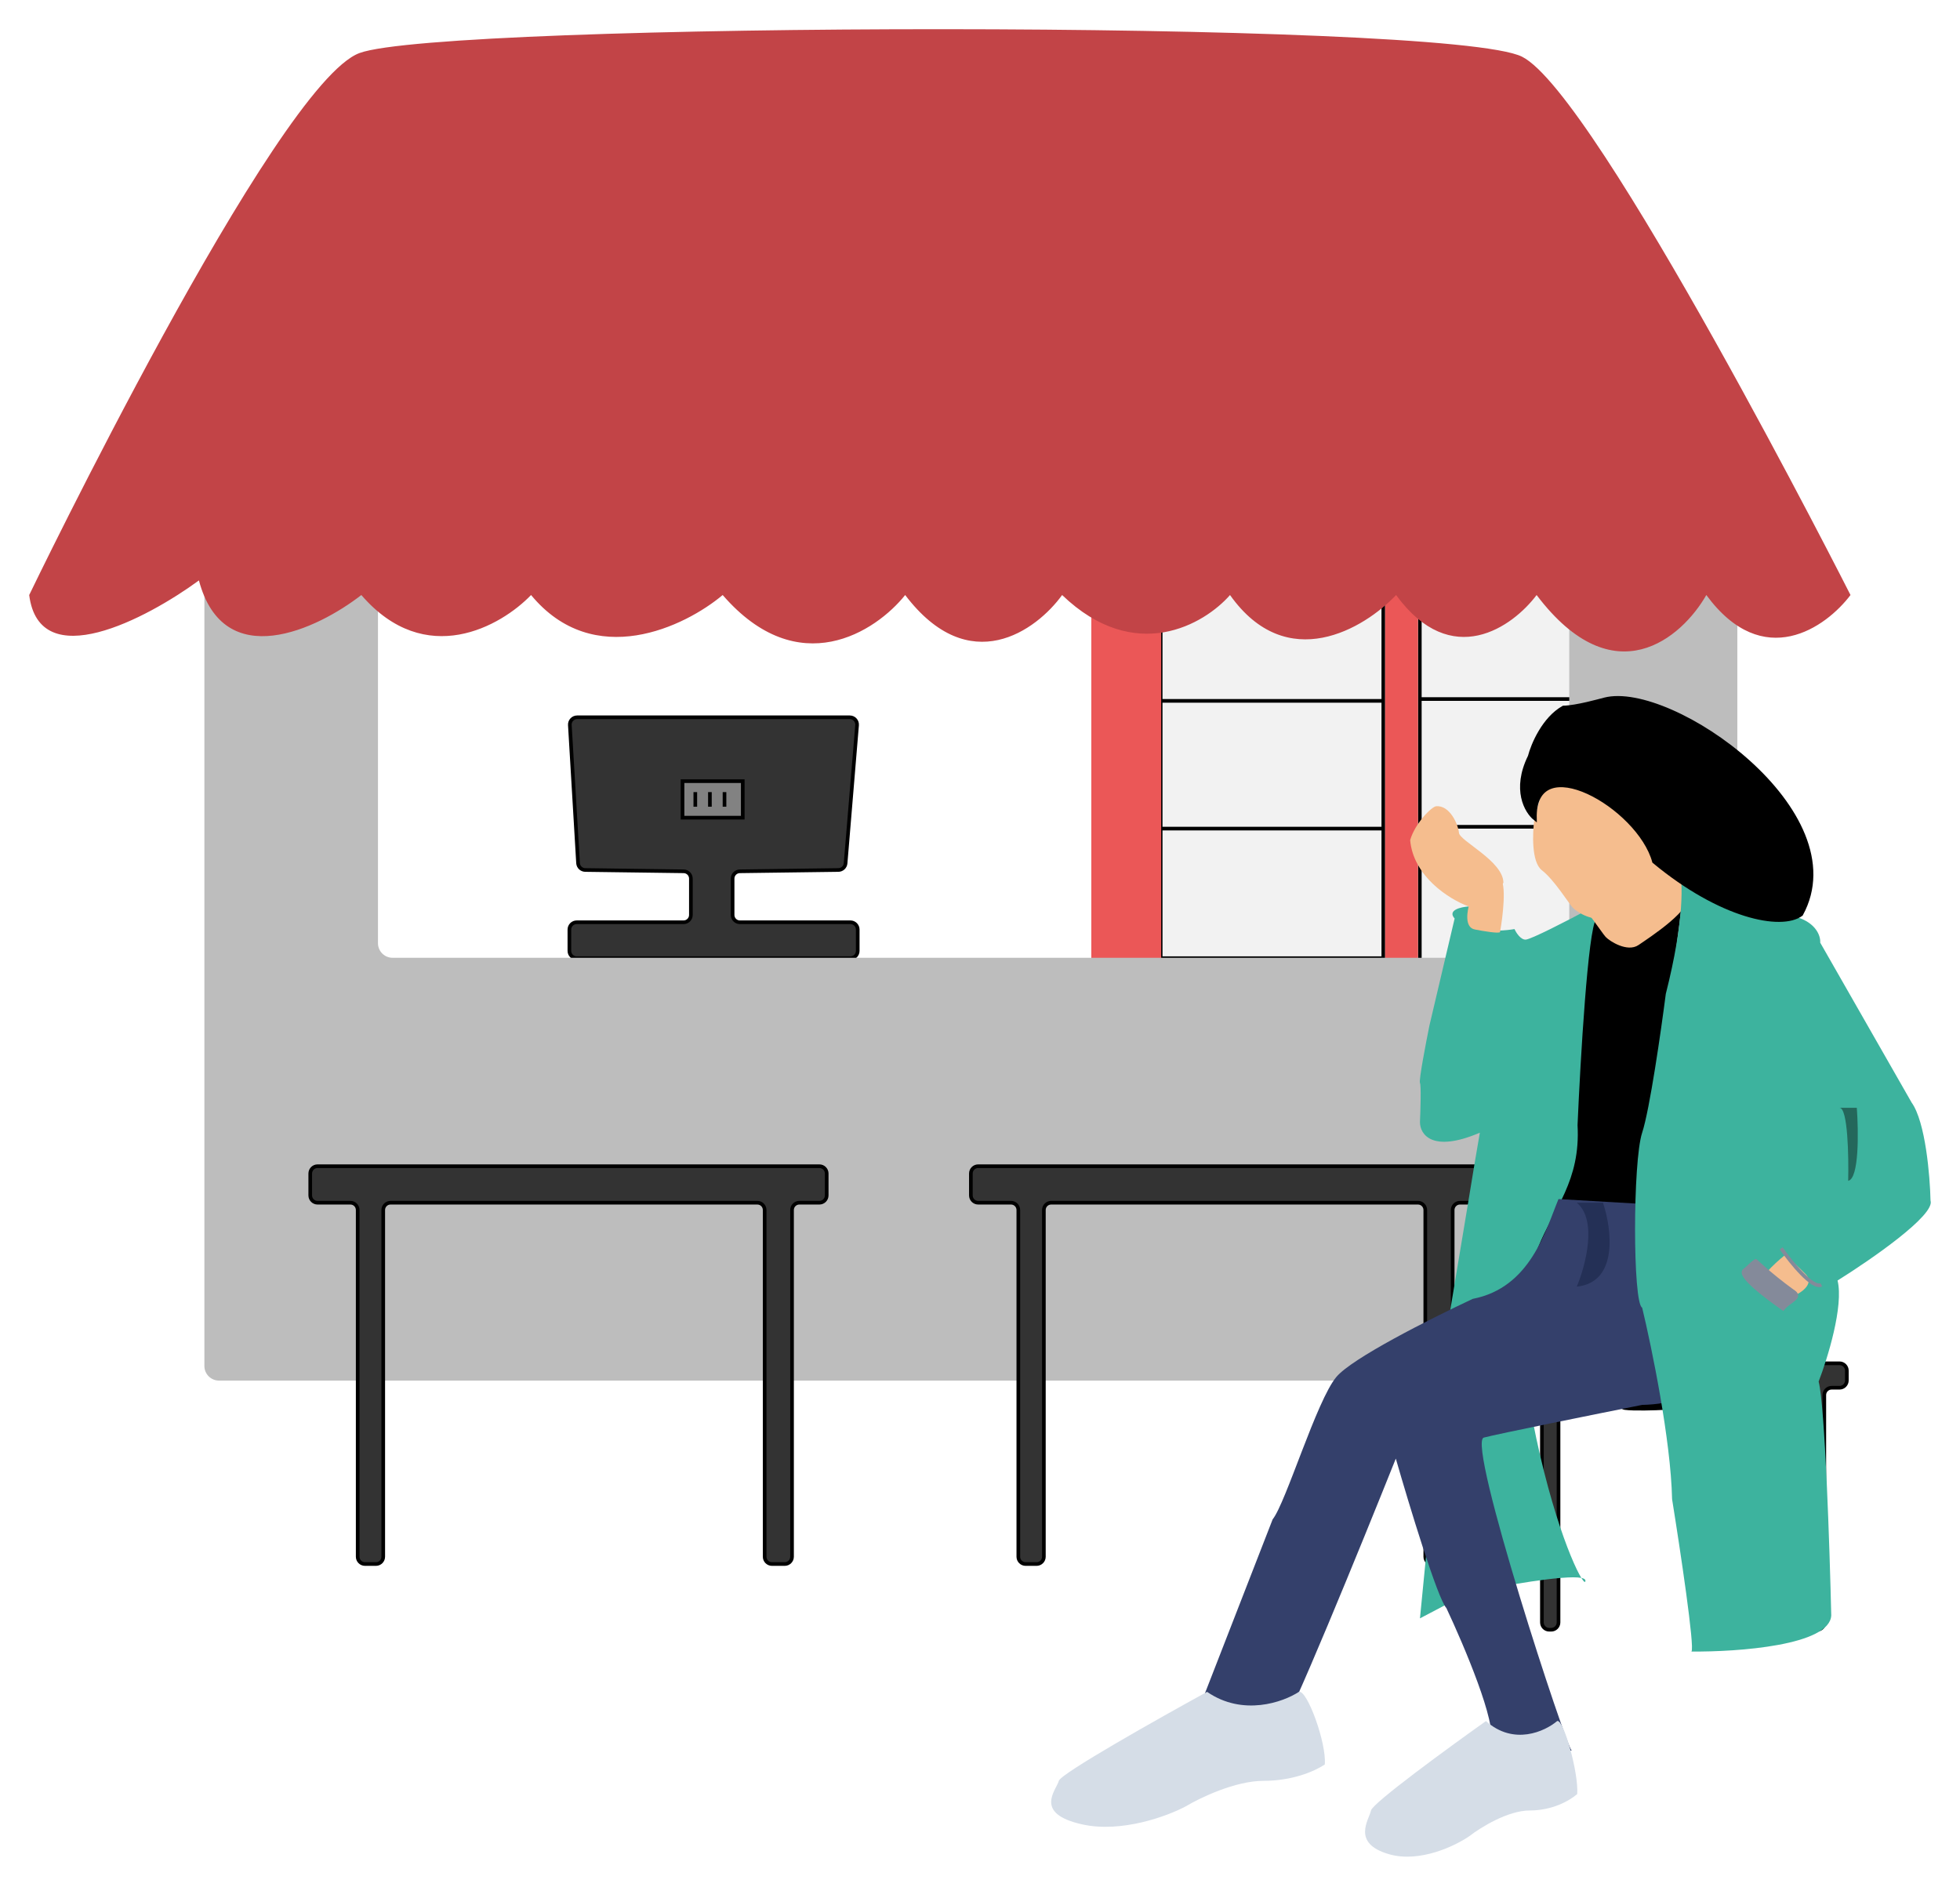 <svg width="537" height="517" viewBox="0 0 537 517" fill="none" xmlns="http://www.w3.org/2000/svg">
<g filter="url(#filter0_f)">
<path d="M232.827 196.532H158.122C156.971 196.532 156.058 197.501 156.126 198.65L158.374 236.489C158.436 237.535 159.296 238.356 160.344 238.37L187.316 238.729C188.41 238.744 189.289 239.635 189.289 240.729V250.693C189.289 251.798 188.394 252.693 187.289 252.693H158C156.895 252.693 156 253.589 156 254.693V260.532C156 261.636 156.895 262.532 158 262.532H233C234.105 262.532 235 261.636 235 260.532V254.693C235 253.589 234.105 252.693 233 252.693H202.717C201.612 252.693 200.717 251.798 200.717 250.693V240.729C200.717 239.635 201.596 238.744 202.69 238.729L229.706 238.37C230.736 238.356 231.587 237.562 231.673 236.536L234.82 198.698C234.917 197.532 233.997 196.532 232.827 196.532Z" fill="#333333"/>
<path d="M232.827 196.532H158.122C156.971 196.532 156.058 197.501 156.126 198.65L158.374 236.489C158.436 237.535 159.296 238.356 160.344 238.37L187.316 238.729C188.41 238.744 189.289 239.635 189.289 240.729V250.693C189.289 251.798 188.394 252.693 187.289 252.693H158C156.895 252.693 156 253.589 156 254.693V260.532C156 261.636 156.895 262.532 158 262.532H233C234.105 262.532 235 261.636 235 260.532V254.693C235 253.589 234.105 252.693 233 252.693H202.717C201.612 252.693 200.717 251.798 200.717 250.693V240.729C200.717 239.635 201.596 238.744 202.69 238.729L229.706 238.37C230.736 238.356 231.587 237.562 231.673 236.536L234.82 198.698C234.917 197.532 233.997 196.532 232.827 196.532Z" stroke="black"/>
</g>
<g filter="url(#filter1_f)">
<path d="M318 159.532H379V262.532H318V159.532Z" fill="#F2F2F2"/>
<path d="M318 159.532H379V262.532H318V159.532Z" stroke="black"/>
</g>
<g filter="url(#filter2_f)">
<path d="M318 192.032H379" stroke="black"/>
</g>
<g filter="url(#filter3_f)">
<path d="M318 227.032H379" stroke="black"/>
</g>
<g filter="url(#filter4_f)">
<path d="M389 159.532H450V269.532H389V159.532Z" fill="#F2F2F2"/>
<path d="M389 159.532H450V269.532H389V159.532Z" stroke="black"/>
</g>
<g filter="url(#filter5_f)">
<path d="M389 226.532H450" stroke="black"/>
</g>
<g filter="url(#filter6_f)">
<path d="M389 191.532H450" stroke="black"/>
</g>
<g filter="url(#filter7_f)">
<path d="M379.5 262.532V155.032H388.5V262.532H379.5Z" fill="#EB5757"/>
</g>
<g filter="url(#filter8_f)">
<path d="M303 132.532H426C428.209 132.532 430 134.323 430 136.532V158.045C430 160.255 428.209 162.045 426 162.045H322.135C319.926 162.045 318.135 163.836 318.135 166.045V270.532C318.135 272.741 316.344 274.532 314.135 274.532H303C300.791 274.532 299 272.741 299 270.532V136.532C299 134.323 300.791 132.532 303 132.532Z" fill="#EB5757"/>
</g>
<g filter="url(#filter9_f)">
<path d="M476 374.27V110.403C476 108.194 474.209 106.403 472 106.403H433.945C431.736 106.403 429.945 108.194 429.945 110.403V258.426C429.945 260.635 428.154 262.426 425.945 262.426H107.557C105.347 262.426 103.557 260.635 103.557 258.426V101.532C103.557 99.323 101.766 97.532 99.557 97.532H60C57.791 97.532 56 99.323 56 101.532V374.27C56 376.479 57.791 378.27 60 378.27H472C474.209 378.27 476 376.479 476 374.27Z" fill="#BDBDBD"/>
</g>
<g filter="url(#filter10_f)">
<path d="M187 224.032V214.032H203.5V224.032H187Z" fill="#828282"/>
<path d="M187 224.032V214.032H203.5V224.032H187Z" stroke="black"/>
</g>
<g filter="url(#filter11_f)">
<path d="M190.5 217.032V221.032" stroke="black"/>
</g>
<g filter="url(#filter12_f)">
<path d="M194.5 217.032V221.032" stroke="black"/>
</g>
<g filter="url(#filter13_f)">
<path d="M198.5 217.032V221.032" stroke="black"/>
</g>
<g filter="url(#filter14_f)">
<path d="M417 15.532C396.5 5.282 121.5 6.031 98.5 14.532C75.5 23.032 8 163.032 8 163.032C10.8 185.032 40.167 169.532 54.5 159.032C61.3 184.632 87 172.365 99 163.032C116.6 183.432 137.333 171.532 145.5 163.032C162.7 183.832 187.667 171.698 198 163.032C218.8 187.032 240 173.032 248 163.032C265.6 186.232 284 172.698 291 163.032C311 182.232 330 171.032 337 163.032C352.6 185.032 373.833 172.198 382.5 163.032C397.7 183.832 414.5 171.698 421 163.032C442.2 191.032 460.833 174.698 467.5 163.032C483.1 184.232 500.333 171.865 507 163.032C507 163.032 437.5 25.782 417 15.532Z" fill="#C24447"/>
</g>
<g filter="url(#filter15_f)">
<path d="M405.5 319.532H268C266.895 319.532 266 320.427 266 321.532V327.532C266 328.636 266.895 329.532 268 329.532H277C278.105 329.532 279 330.427 279 331.532V426.532C279 427.636 279.895 428.532 281 428.532H284C285.105 428.532 286 427.636 286 426.532V331.532C286 330.427 286.895 329.532 288 329.532H388.5C389.605 329.532 390.5 330.427 390.5 331.532V426.532C390.5 427.636 391.395 428.532 392.5 428.532H396C397.105 428.532 398 427.636 398 426.532V331.532C398 330.427 398.895 329.532 400 329.532H405.5C406.605 329.532 407.5 328.636 407.5 327.532V321.532C407.5 320.427 406.605 319.532 405.5 319.532Z" fill="#333333"/>
<path d="M405.5 319.532H268C266.895 319.532 266 320.427 266 321.532V327.532C266 328.636 266.895 329.532 268 329.532H277C278.105 329.532 279 330.427 279 331.532V426.532C279 427.636 279.895 428.532 281 428.532H284C285.105 428.532 286 427.636 286 426.532V331.532C286 330.427 286.895 329.532 288 329.532H388.5C389.605 329.532 390.5 330.427 390.5 331.532V426.532C390.5 427.636 391.395 428.532 392.5 428.532H396C397.105 428.532 398 427.636 398 426.532V331.532C398 330.427 398.895 329.532 400 329.532H405.5C406.605 329.532 407.5 328.636 407.5 327.532V321.532C407.5 320.427 406.605 319.532 405.5 319.532Z" stroke="black"/>
</g>
<g filter="url(#filter16_f)">
<path d="M504 373.532H416C414.895 373.532 414 374.427 414 375.532V378.229C414 379.334 414.895 380.229 416 380.229H420.452C421.557 380.229 422.452 381.124 422.452 382.229V444.532C422.452 445.636 423.348 446.532 424.452 446.532H425.004C426.108 446.532 427.004 445.636 427.004 444.532V382.229C427.004 381.124 427.899 380.229 429.004 380.229H492.947C494.052 380.229 494.947 381.124 494.947 382.229V444.532C494.947 445.636 495.842 446.532 496.947 446.532H497.823C498.928 446.532 499.823 445.636 499.823 444.532V382.229C499.823 381.124 500.719 380.229 501.823 380.229H504C505.105 380.229 506 379.334 506 378.229V375.532C506 374.427 505.105 373.532 504 373.532Z" fill="#333333"/>
<path d="M504 373.532H416C414.895 373.532 414 374.427 414 375.532V378.229C414 379.334 414.895 380.229 416 380.229H420.452C421.557 380.229 422.452 381.124 422.452 382.229V444.532C422.452 445.636 423.348 446.532 424.452 446.532H425.004C426.108 446.532 427.004 445.636 427.004 444.532V382.229C427.004 381.124 427.899 380.229 429.004 380.229H492.947C494.052 380.229 494.947 381.124 494.947 382.229V444.532C494.947 445.636 495.842 446.532 496.947 446.532H497.823C498.928 446.532 499.823 445.636 499.823 444.532V382.229C499.823 381.124 500.719 380.229 501.823 380.229H504C505.105 380.229 506 379.334 506 378.229V375.532C506 374.427 505.105 373.532 504 373.532Z" stroke="black"/>
</g>
<g filter="url(#filter17_f)">
<path d="M224.5 319.532H87C85.895 319.532 85 320.427 85 321.532V327.532C85 328.636 85.895 329.532 87 329.532H96C97.105 329.532 98 330.427 98 331.532V426.532C98 427.636 98.895 428.532 100 428.532H103C104.105 428.532 105 427.636 105 426.532V331.532C105 330.427 105.895 329.532 107 329.532H207.5C208.605 329.532 209.5 330.427 209.5 331.532V426.532C209.5 427.636 210.395 428.532 211.5 428.532H215C216.105 428.532 217 427.636 217 426.532V331.532C217 330.427 217.895 329.532 219 329.532H224.5C225.605 329.532 226.5 328.636 226.5 327.532V321.532C226.5 320.427 225.605 319.532 224.5 319.532Z" fill="#333333"/>
<path d="M224.5 319.532H87C85.895 319.532 85 320.427 85 321.532V327.532C85 328.636 85.895 329.532 87 329.532H96C97.105 329.532 98 330.427 98 331.532V426.532C98 427.636 98.895 428.532 100 428.532H103C104.105 428.532 105 427.636 105 426.532V331.532C105 330.427 105.895 329.532 107 329.532H207.5C208.605 329.532 209.5 330.427 209.5 331.532V426.532C209.5 427.636 210.395 428.532 211.5 428.532H215C216.105 428.532 217 427.636 217 426.532V331.532C217 330.427 217.895 329.532 219 329.532H224.5C225.605 329.532 226.5 328.636 226.5 327.532V321.532C226.5 320.427 225.605 319.532 224.5 319.532Z" stroke="black"/>
</g>
<g filter="url(#filter18_f)">
<path d="M455.097 247.948C460.672 243.313 461.041 236.794 460.709 234.724C462.701 234.724 456.629 277.213 452.646 297.218C449.162 316.257 448.166 356.404 449.66 356.818C450.854 357.149 454.472 376.271 456.131 385.791C453.476 385.929 447.569 386.122 445.179 385.791C442.192 385.377 441.197 375.857 440.699 375.443C440.301 375.112 438.542 381.1 437.712 384.135L415.809 381.652C415.809 375.029 417.468 354.335 418.298 344.815C419.492 339.849 425.101 328.674 427.756 323.707C430.942 321.058 431.075 300.805 430.743 291.01L436.219 252.104C436.883 252.38 438.708 253.346 440.699 255.001C443.188 257.071 449.66 257.484 450.655 255.001C451.452 253.014 453.603 249.052 455.097 247.948Z" fill="black"/>
<path d="M455.097 247.948C460.672 243.313 461.041 236.794 460.709 234.724C462.701 234.724 456.629 277.213 452.646 297.218C449.162 316.257 448.166 356.404 449.66 356.818C450.854 357.149 454.472 376.271 456.131 385.791C453.476 385.929 447.569 386.122 445.179 385.791C442.192 385.377 441.197 375.857 440.699 375.443C440.301 375.112 438.542 381.1 437.712 384.135L415.809 381.652C415.809 375.029 417.468 354.335 418.298 344.815C419.492 339.849 425.101 328.674 427.756 323.707C430.942 321.058 431.075 300.805 430.743 291.01L436.219 252.104C436.883 252.38 438.708 253.346 440.699 255.001C443.188 257.071 449.66 257.484 450.655 255.001C451.452 253.014 453.603 249.052 455.097 247.948Z" stroke="black"/>
</g>
<g filter="url(#filter19_f)">
<path d="M417.967 257.453C419.349 257.453 429.48 252.218 434.373 249.601C435.269 250.287 436.433 251.158 437.315 251.777C437.485 251.547 437.656 251.503 437.827 251.667C439.241 253.021 438.558 252.65 437.315 251.777C435.087 254.796 433.017 289.852 432.215 308.283C433.078 323.573 425.739 331.011 421.421 341.756C417.967 350.351 417.68 369.581 417.967 378.122C422.806 408.887 430.411 427.736 433.253 432.336C433.972 432.478 434.373 432.721 434.373 433.084C434.373 433.743 433.961 433.482 433.253 432.336C428.729 431.438 411.613 434.488 402.425 436.39L389.041 443.415L397.244 359.525L401.993 331.011C403.375 322.416 404.871 313.655 405.447 310.349C392.322 315.969 389.041 310.762 389.041 307.456C389.185 304.15 389.386 297.373 389.041 296.712C388.695 296.05 390.624 285.967 391.631 281.008L398.539 251.667C396.467 249.353 400.266 248.499 402.425 248.361C403.144 246.295 404.152 243.65 402.425 249.601C400.698 255.552 410.052 255.387 414.945 254.56C415.377 255.524 416.586 257.453 417.967 257.453Z" fill="#3DB39E"/>
</g>
<g filter="url(#filter20_f)">
<path d="M427 328.532L461.363 330.532V336.931C488.842 374.818 465.18 384.716 449.914 384.929C437.059 387.489 410.385 392.865 406.528 393.889C401.707 395.169 429.426 479.645 430.631 479.645H415.567C413.759 479.645 405.925 482.845 408.336 477.085C410.264 472.478 401.105 450.847 396.284 440.607C393.874 438.047 386.04 412.235 382.424 399.649C372.783 423.754 352.898 472.478 350.487 474.526C348.077 476.573 339.038 471.966 334.82 469.406C327.589 465.822 328.593 464.499 329.999 464.286L348.679 416.288C352.295 411.808 360.731 383.649 366.155 377.25C370.493 372.13 391.247 361.638 403.5 355.879C419.408 352.807 423.5 336.931 427 328.532Z" fill="#34406B"/>
</g>
<g filter="url(#filter21_f)">
<path d="M431.781 246.078C429.145 244.058 429.366 236.616 429.824 232.967C430.001 232.278 430.615 229.826 430.795 229.184C442.046 189.213 459.988 240.578 462.06 244.469C464.164 248.423 451.352 256.652 448.645 258.516C445.937 260.381 441.33 257.491 440.281 256.368C439.233 255.245 435.133 248.645 431.781 246.078Z" fill="#F5BD8E"/>
<path d="M429.847 232.781C429.375 236.357 429.099 244.023 431.781 246.078C435.133 248.645 439.233 255.245 440.281 256.368C441.33 257.491 445.937 260.381 448.645 258.516C451.352 256.652 464.164 248.423 462.06 244.469C459.988 240.578 442.046 189.213 430.795 229.184C430.615 229.826 430.001 232.278 429.824 232.967" stroke="#F5BD8E"/>
</g>
<g filter="url(#filter22_f)">
<path d="M459.845 237.204C459.924 237.383 460.002 237.601 460.077 237.858C461.424 239.682 468.309 240.386 471.934 240.51C475.244 243.402 483.591 249.518 490.499 250.841C497.407 252.163 498.846 256.351 498.702 258.279L523.743 302.084C527.542 307.373 528.78 322.195 528.924 328.945C530.305 332.912 512.517 345.199 503.451 350.847C505.178 357.79 500.717 372.198 498.27 378.535C499.997 385.147 501.292 423.992 501.724 442.588C501.38 450.827 476.125 452.633 463.421 452.508C463.387 452.54 463.346 452.54 463.299 452.506C463.34 452.507 463.38 452.507 463.421 452.508C464.394 451.589 460.343 424.609 458.118 410.768C457.773 394.569 452.506 369.03 449.915 358.286C447.325 357.046 447.325 318.2 449.915 310.349C451.988 304.067 455.096 282.386 456.392 272.33C461.538 252.008 461.093 241.341 460.077 237.858C459.927 237.654 459.845 237.436 459.845 237.204Z" fill="#3DB39E"/>
</g>
<g filter="url(#filter23_f)">
<path d="M508.729 303.532H504C506.27 303.532 506.522 316.865 506.365 323.532C509.391 322.939 509.202 309.951 508.729 303.532Z" fill="#24675B"/>
</g>
<g filter="url(#filter24_f)">
<path d="M393.462 220.907C392.255 221.019 387.67 225.582 386.356 230.184C387.224 240.178 397.046 246.372 402.301 248.332C405.253 250.484 409.935 244.903 411.907 241.844C411.826 235.907 399.903 230.414 399.721 228.176C399.539 225.939 397.23 220.559 393.462 220.907Z" fill="#F5BD8E"/>
</g>
<g filter="url(#filter25_f)">
<path d="M410.985 240.532C412.824 242.148 411.751 251.082 410.985 255.346C410.891 255.885 406.349 255.122 404.089 254.673C401.147 254.134 401.944 249.51 402.71 247.266C404.181 249.421 408.839 243.674 410.985 240.532Z" fill="#F5BD8E"/>
</g>
<g filter="url(#filter26_f)">
<path d="M481.9 353.214C481.035 350.974 486.198 346.148 488.888 344.015C489.225 343.744 492.885 347.272 494.674 349.07C497.023 351.382 494.137 353.718 492.4 354.597C492.114 352.269 485.281 352.705 481.9 353.214Z" fill="#F5BD8E"/>
</g>
<g filter="url(#filter27_f)">
<path d="M488 342.032C490.667 345.865 496.6 353.232 499 352.032" stroke="#848A9A"/>
</g>
<g filter="url(#filter28_f)">
<path d="M422.781 238.078C420.145 236.058 420.366 228.616 420.824 224.967C421.001 224.278 421.615 221.826 421.795 221.184C433.046 181.213 450.988 232.578 453.06 236.469C455.164 240.423 442.352 248.652 439.645 250.516C436.937 252.381 432.33 249.491 431.281 248.368C430.233 247.245 426.133 240.645 422.781 238.078Z" fill="#F5BD8E"/>
<path d="M420.847 224.781C420.375 228.357 420.099 236.023 422.781 238.078C426.133 240.645 430.233 247.245 431.281 248.368C432.33 249.491 436.937 252.381 439.645 250.516C442.352 248.652 455.164 240.423 453.06 236.469C450.988 232.578 433.046 181.213 421.795 221.184C421.615 221.826 421.001 224.278 420.824 224.967" stroke="#F5BD8E"/>
</g>
<g filter="url(#filter29_f)">
<path d="M419.106 207.267C414.632 216.357 418.193 222.392 420.533 224.273C420.026 204.517 449.029 220.927 453.163 236.069C471.457 251.228 488 254.532 493.5 250.532C508.81 222.535 457.824 186.95 439.616 191.629C438.362 191.951 431.932 193.779 428.347 193.854C422.929 196.899 419.929 204.065 419.106 207.267Z" fill="black"/>
<path d="M419.106 207.267C414.632 216.357 418.193 222.392 420.533 224.273C420.026 204.517 449.029 220.927 453.163 236.069C471.457 251.228 488 254.532 493.5 250.532C508.81 222.535 457.824 186.95 439.616 191.629C438.362 191.951 431.932 193.779 428.347 193.854C422.929 196.899 419.929 204.065 419.106 207.267Z" stroke="black"/>
</g>
<g filter="url(#filter30_f)">
<path d="M439.184 329.532H432C437.747 334.28 434.395 346.844 432 352.532C443.494 351.345 441.578 336.704 439.184 329.532Z" fill="#243056"/>
</g>
<g filter="url(#filter31_f)">
<path d="M330.721 463.556C340.522 470.322 351.571 466.375 355.869 463.556C358.102 462.853 363.5 477.695 362.963 483.458C359.953 485.448 353.935 487.935 346.197 487.935C338.459 487.935 328.786 492.579 324.917 494.901C319.973 497.554 307.377 502.265 296.544 499.876C283.002 496.891 289.451 490.423 290.096 487.935C290.612 485.945 317.394 470.853 330.721 463.556Z" fill="#D5DDE7"/>
</g>
<g filter="url(#filter32_f)">
<path d="M407.125 471.556C414.725 478.356 423.292 474.389 426.625 471.556C428.356 470.849 432.541 485.765 432.125 491.556C429.792 493.556 425.125 496.056 419.125 496.056C413.125 496.056 405.625 500.723 402.625 503.056C398.792 505.723 389.025 510.456 380.625 508.056C370.125 505.056 375.125 498.556 375.625 496.056C376.025 494.056 396.792 478.889 407.125 471.556Z" fill="#D5DDE7"/>
</g>
<g filter="url(#filter33_f)">
<path d="M491.499 354.032C484.098 348.684 480.533 344.836 480.999 345.532C479.979 346.039 478.931 347.402 477.999 348.032C475.983 349.394 483.999 355.365 488.499 358.532C490.332 356.365 493.575 355.532 491.499 354.032Z" fill="#848A9A"/>
<path d="M491.499 354.032C484.098 348.684 480.533 344.836 480.999 345.532C479.979 346.039 478.931 347.402 477.999 348.032C475.983 349.394 483.999 355.365 488.499 358.532C490.332 356.365 493.575 355.532 491.499 354.032Z" stroke="#848A9A"/>
</g>
<defs>
<filter id="filter0_f" x="147.5" y="188.032" width="96" height="83" filterUnits="userSpaceOnUse" color-interpolation-filters="sRGB">
<feFlood flood-opacity="0" result="BackgroundImageFix"/>
<feBlend mode="normal" in="SourceGraphic" in2="BackgroundImageFix" result="shape"/>
<feGaussianBlur stdDeviation="4" result="effect1_foregroundBlur"/>
</filter>
<filter id="filter1_f" x="309.5" y="151.032" width="78" height="120" filterUnits="userSpaceOnUse" color-interpolation-filters="sRGB">
<feFlood flood-opacity="0" result="BackgroundImageFix"/>
<feBlend mode="normal" in="SourceGraphic" in2="BackgroundImageFix" result="shape"/>
<feGaussianBlur stdDeviation="4" result="effect1_foregroundBlur"/>
</filter>
<filter id="filter2_f" x="310" y="183.532" width="77" height="17" filterUnits="userSpaceOnUse" color-interpolation-filters="sRGB">
<feFlood flood-opacity="0" result="BackgroundImageFix"/>
<feBlend mode="normal" in="SourceGraphic" in2="BackgroundImageFix" result="shape"/>
<feGaussianBlur stdDeviation="4" result="effect1_foregroundBlur"/>
</filter>
<filter id="filter3_f" x="310" y="218.532" width="77" height="17" filterUnits="userSpaceOnUse" color-interpolation-filters="sRGB">
<feFlood flood-opacity="0" result="BackgroundImageFix"/>
<feBlend mode="normal" in="SourceGraphic" in2="BackgroundImageFix" result="shape"/>
<feGaussianBlur stdDeviation="4" result="effect1_foregroundBlur"/>
</filter>
<filter id="filter4_f" x="380.5" y="151.032" width="78" height="127" filterUnits="userSpaceOnUse" color-interpolation-filters="sRGB">
<feFlood flood-opacity="0" result="BackgroundImageFix"/>
<feBlend mode="normal" in="SourceGraphic" in2="BackgroundImageFix" result="shape"/>
<feGaussianBlur stdDeviation="4" result="effect1_foregroundBlur"/>
</filter>
<filter id="filter5_f" x="381" y="218.032" width="77" height="17" filterUnits="userSpaceOnUse" color-interpolation-filters="sRGB">
<feFlood flood-opacity="0" result="BackgroundImageFix"/>
<feBlend mode="normal" in="SourceGraphic" in2="BackgroundImageFix" result="shape"/>
<feGaussianBlur stdDeviation="4" result="effect1_foregroundBlur"/>
</filter>
<filter id="filter6_f" x="381" y="183.032" width="77" height="17" filterUnits="userSpaceOnUse" color-interpolation-filters="sRGB">
<feFlood flood-opacity="0" result="BackgroundImageFix"/>
<feBlend mode="normal" in="SourceGraphic" in2="BackgroundImageFix" result="shape"/>
<feGaussianBlur stdDeviation="4" result="effect1_foregroundBlur"/>
</filter>
<filter id="filter7_f" x="371.5" y="147.032" width="25" height="123.5" filterUnits="userSpaceOnUse" color-interpolation-filters="sRGB">
<feFlood flood-opacity="0" result="BackgroundImageFix"/>
<feBlend mode="normal" in="SourceGraphic" in2="BackgroundImageFix" result="shape"/>
<feGaussianBlur stdDeviation="4" result="effect1_foregroundBlur"/>
</filter>
<filter id="filter8_f" x="291" y="124.532" width="147" height="158" filterUnits="userSpaceOnUse" color-interpolation-filters="sRGB">
<feFlood flood-opacity="0" result="BackgroundImageFix"/>
<feBlend mode="normal" in="SourceGraphic" in2="BackgroundImageFix" result="shape"/>
<feGaussianBlur stdDeviation="4" result="effect1_foregroundBlur"/>
</filter>
<filter id="filter9_f" x="48" y="89.532" width="436" height="296.738" filterUnits="userSpaceOnUse" color-interpolation-filters="sRGB">
<feFlood flood-opacity="0" result="BackgroundImageFix"/>
<feBlend mode="normal" in="SourceGraphic" in2="BackgroundImageFix" result="shape"/>
<feGaussianBlur stdDeviation="4" result="effect1_foregroundBlur"/>
</filter>
<filter id="filter10_f" x="178.5" y="205.532" width="33.5" height="27" filterUnits="userSpaceOnUse" color-interpolation-filters="sRGB">
<feFlood flood-opacity="0" result="BackgroundImageFix"/>
<feBlend mode="normal" in="SourceGraphic" in2="BackgroundImageFix" result="shape"/>
<feGaussianBlur stdDeviation="4" result="effect1_foregroundBlur"/>
</filter>
<filter id="filter11_f" x="182" y="209.032" width="17" height="20" filterUnits="userSpaceOnUse" color-interpolation-filters="sRGB">
<feFlood flood-opacity="0" result="BackgroundImageFix"/>
<feBlend mode="normal" in="SourceGraphic" in2="BackgroundImageFix" result="shape"/>
<feGaussianBlur stdDeviation="4" result="effect1_foregroundBlur"/>
</filter>
<filter id="filter12_f" x="186" y="209.032" width="17" height="20" filterUnits="userSpaceOnUse" color-interpolation-filters="sRGB">
<feFlood flood-opacity="0" result="BackgroundImageFix"/>
<feBlend mode="normal" in="SourceGraphic" in2="BackgroundImageFix" result="shape"/>
<feGaussianBlur stdDeviation="4" result="effect1_foregroundBlur"/>
</filter>
<filter id="filter13_f" x="190" y="209.032" width="17" height="20" filterUnits="userSpaceOnUse" color-interpolation-filters="sRGB">
<feFlood flood-opacity="0" result="BackgroundImageFix"/>
<feBlend mode="normal" in="SourceGraphic" in2="BackgroundImageFix" result="shape"/>
<feGaussianBlur stdDeviation="4" result="effect1_foregroundBlur"/>
</filter>
<filter id="filter14_f" x="0" y="0" width="515" height="186.492" filterUnits="userSpaceOnUse" color-interpolation-filters="sRGB">
<feFlood flood-opacity="0" result="BackgroundImageFix"/>
<feBlend mode="normal" in="SourceGraphic" in2="BackgroundImageFix" result="shape"/>
<feGaussianBlur stdDeviation="4" result="effect1_foregroundBlur"/>
</filter>
<filter id="filter15_f" x="257.5" y="311.032" width="158.5" height="126" filterUnits="userSpaceOnUse" color-interpolation-filters="sRGB">
<feFlood flood-opacity="0" result="BackgroundImageFix"/>
<feBlend mode="normal" in="SourceGraphic" in2="BackgroundImageFix" result="shape"/>
<feGaussianBlur stdDeviation="4" result="effect1_foregroundBlur"/>
</filter>
<filter id="filter16_f" x="405.5" y="365.032" width="109" height="90" filterUnits="userSpaceOnUse" color-interpolation-filters="sRGB">
<feFlood flood-opacity="0" result="BackgroundImageFix"/>
<feBlend mode="normal" in="SourceGraphic" in2="BackgroundImageFix" result="shape"/>
<feGaussianBlur stdDeviation="4" result="effect1_foregroundBlur"/>
</filter>
<filter id="filter17_f" x="76.5" y="311.032" width="158.5" height="126" filterUnits="userSpaceOnUse" color-interpolation-filters="sRGB">
<feFlood flood-opacity="0" result="BackgroundImageFix"/>
<feBlend mode="normal" in="SourceGraphic" in2="BackgroundImageFix" result="shape"/>
<feGaussianBlur stdDeviation="4" result="effect1_foregroundBlur"/>
</filter>
<filter id="filter18_f" x="407.309" y="226.224" width="62.291" height="168.249" filterUnits="userSpaceOnUse" color-interpolation-filters="sRGB">
<feFlood flood-opacity="0" result="BackgroundImageFix"/>
<feBlend mode="normal" in="SourceGraphic" in2="BackgroundImageFix" result="shape"/>
<feGaussianBlur stdDeviation="4" result="effect1_foregroundBlur"/>
</filter>
<filter id="filter19_f" x="381" y="237.953" width="65.616" height="213.462" filterUnits="userSpaceOnUse" color-interpolation-filters="sRGB">
<feFlood flood-opacity="0" result="BackgroundImageFix"/>
<feBlend mode="normal" in="SourceGraphic" in2="BackgroundImageFix" result="shape"/>
<feGaussianBlur stdDeviation="4" result="effect1_foregroundBlur"/>
</filter>
<filter id="filter20_f" x="321" y="320.532" width="161" height="168" filterUnits="userSpaceOnUse" color-interpolation-filters="sRGB">
<feFlood flood-opacity="0" result="BackgroundImageFix"/>
<feBlend mode="normal" in="SourceGraphic" in2="BackgroundImageFix" result="shape"/>
<feGaussianBlur stdDeviation="4" result="effect1_foregroundBlur"/>
</filter>
<filter id="filter21_f" x="415.879" y="203.697" width="61.403" height="67.196" filterUnits="userSpaceOnUse" color-interpolation-filters="sRGB">
<feFlood flood-opacity="0" result="BackgroundImageFix"/>
<feBlend mode="normal" in="SourceGraphic" in2="BackgroundImageFix" result="shape"/>
<feGaussianBlur stdDeviation="4" result="effect1_foregroundBlur"/>
</filter>
<filter id="filter22_f" x="439.973" y="229.204" width="97.027" height="231.328" filterUnits="userSpaceOnUse" color-interpolation-filters="sRGB">
<feFlood flood-opacity="0" result="BackgroundImageFix"/>
<feBlend mode="normal" in="SourceGraphic" in2="BackgroundImageFix" result="shape"/>
<feGaussianBlur stdDeviation="4" result="effect1_foregroundBlur"/>
</filter>
<filter id="filter23_f" x="496" y="295.532" width="21" height="36" filterUnits="userSpaceOnUse" color-interpolation-filters="sRGB">
<feFlood flood-opacity="0" result="BackgroundImageFix"/>
<feBlend mode="normal" in="SourceGraphic" in2="BackgroundImageFix" result="shape"/>
<feGaussianBlur stdDeviation="4" result="effect1_foregroundBlur"/>
</filter>
<filter id="filter24_f" x="374" y="211.532" width="49.244" height="48.305" filterUnits="userSpaceOnUse" color-interpolation-filters="sRGB">
<feFlood flood-opacity="0" result="BackgroundImageFix"/>
<feBlend mode="normal" in="SourceGraphic" in2="BackgroundImageFix" result="shape"/>
<feGaussianBlur stdDeviation="4" result="effect1_foregroundBlur"/>
</filter>
<filter id="filter25_f" x="394" y="232.532" width="26" height="31" filterUnits="userSpaceOnUse" color-interpolation-filters="sRGB">
<feFlood flood-opacity="0" result="BackgroundImageFix"/>
<feBlend mode="normal" in="SourceGraphic" in2="BackgroundImageFix" result="shape"/>
<feGaussianBlur stdDeviation="4" result="effect1_foregroundBlur"/>
</filter>
<filter id="filter26_f" x="473.803" y="336" width="29.754" height="26.596" filterUnits="userSpaceOnUse" color-interpolation-filters="sRGB">
<feFlood flood-opacity="0" result="BackgroundImageFix"/>
<feBlend mode="normal" in="SourceGraphic" in2="BackgroundImageFix" result="shape"/>
<feGaussianBlur stdDeviation="4" result="effect1_foregroundBlur"/>
</filter>
<filter id="filter27_f" x="479.59" y="333.746" width="27.634" height="26.916" filterUnits="userSpaceOnUse" color-interpolation-filters="sRGB">
<feFlood flood-opacity="0" result="BackgroundImageFix"/>
<feBlend mode="normal" in="SourceGraphic" in2="BackgroundImageFix" result="shape"/>
<feGaussianBlur stdDeviation="4" result="effect1_foregroundBlur"/>
</filter>
<filter id="filter28_f" x="406.879" y="195.697" width="61.403" height="67.196" filterUnits="userSpaceOnUse" color-interpolation-filters="sRGB">
<feFlood flood-opacity="0" result="BackgroundImageFix"/>
<feBlend mode="normal" in="SourceGraphic" in2="BackgroundImageFix" result="shape"/>
<feGaussianBlur stdDeviation="4" result="effect1_foregroundBlur"/>
</filter>
<filter id="filter29_f" x="403.244" y="176.917" width="110.942" height="86.121" filterUnits="userSpaceOnUse" color-interpolation-filters="sRGB">
<feFlood flood-opacity="0" result="BackgroundImageFix"/>
<feBlend mode="normal" in="SourceGraphic" in2="BackgroundImageFix" result="shape"/>
<feGaussianBlur stdDeviation="4" result="effect1_foregroundBlur"/>
</filter>
<filter id="filter30_f" x="424" y="321.532" width="25" height="39" filterUnits="userSpaceOnUse" color-interpolation-filters="sRGB">
<feFlood flood-opacity="0" result="BackgroundImageFix"/>
<feBlend mode="normal" in="SourceGraphic" in2="BackgroundImageFix" result="shape"/>
<feGaussianBlur stdDeviation="4" result="effect1_foregroundBlur"/>
</filter>
<filter id="filter31_f" x="280" y="455.532" width="91" height="53" filterUnits="userSpaceOnUse" color-interpolation-filters="sRGB">
<feFlood flood-opacity="0" result="BackgroundImageFix"/>
<feBlend mode="normal" in="SourceGraphic" in2="BackgroundImageFix" result="shape"/>
<feGaussianBlur stdDeviation="4" result="effect1_foregroundBlur"/>
</filter>
<filter id="filter32_f" x="366" y="463.532" width="74.154" height="53.183" filterUnits="userSpaceOnUse" color-interpolation-filters="sRGB">
<feFlood flood-opacity="0" result="BackgroundImageFix"/>
<feBlend mode="normal" in="SourceGraphic" in2="BackgroundImageFix" result="shape"/>
<feGaussianBlur stdDeviation="4" result="effect1_foregroundBlur"/>
</filter>
<filter id="filter33_f" x="469.18" y="336.95" width="31.49" height="30.253" filterUnits="userSpaceOnUse" color-interpolation-filters="sRGB">
<feFlood flood-opacity="0" result="BackgroundImageFix"/>
<feBlend mode="normal" in="SourceGraphic" in2="BackgroundImageFix" result="shape"/>
<feGaussianBlur stdDeviation="4" result="effect1_foregroundBlur"/>
</filter>
</defs>
</svg>
